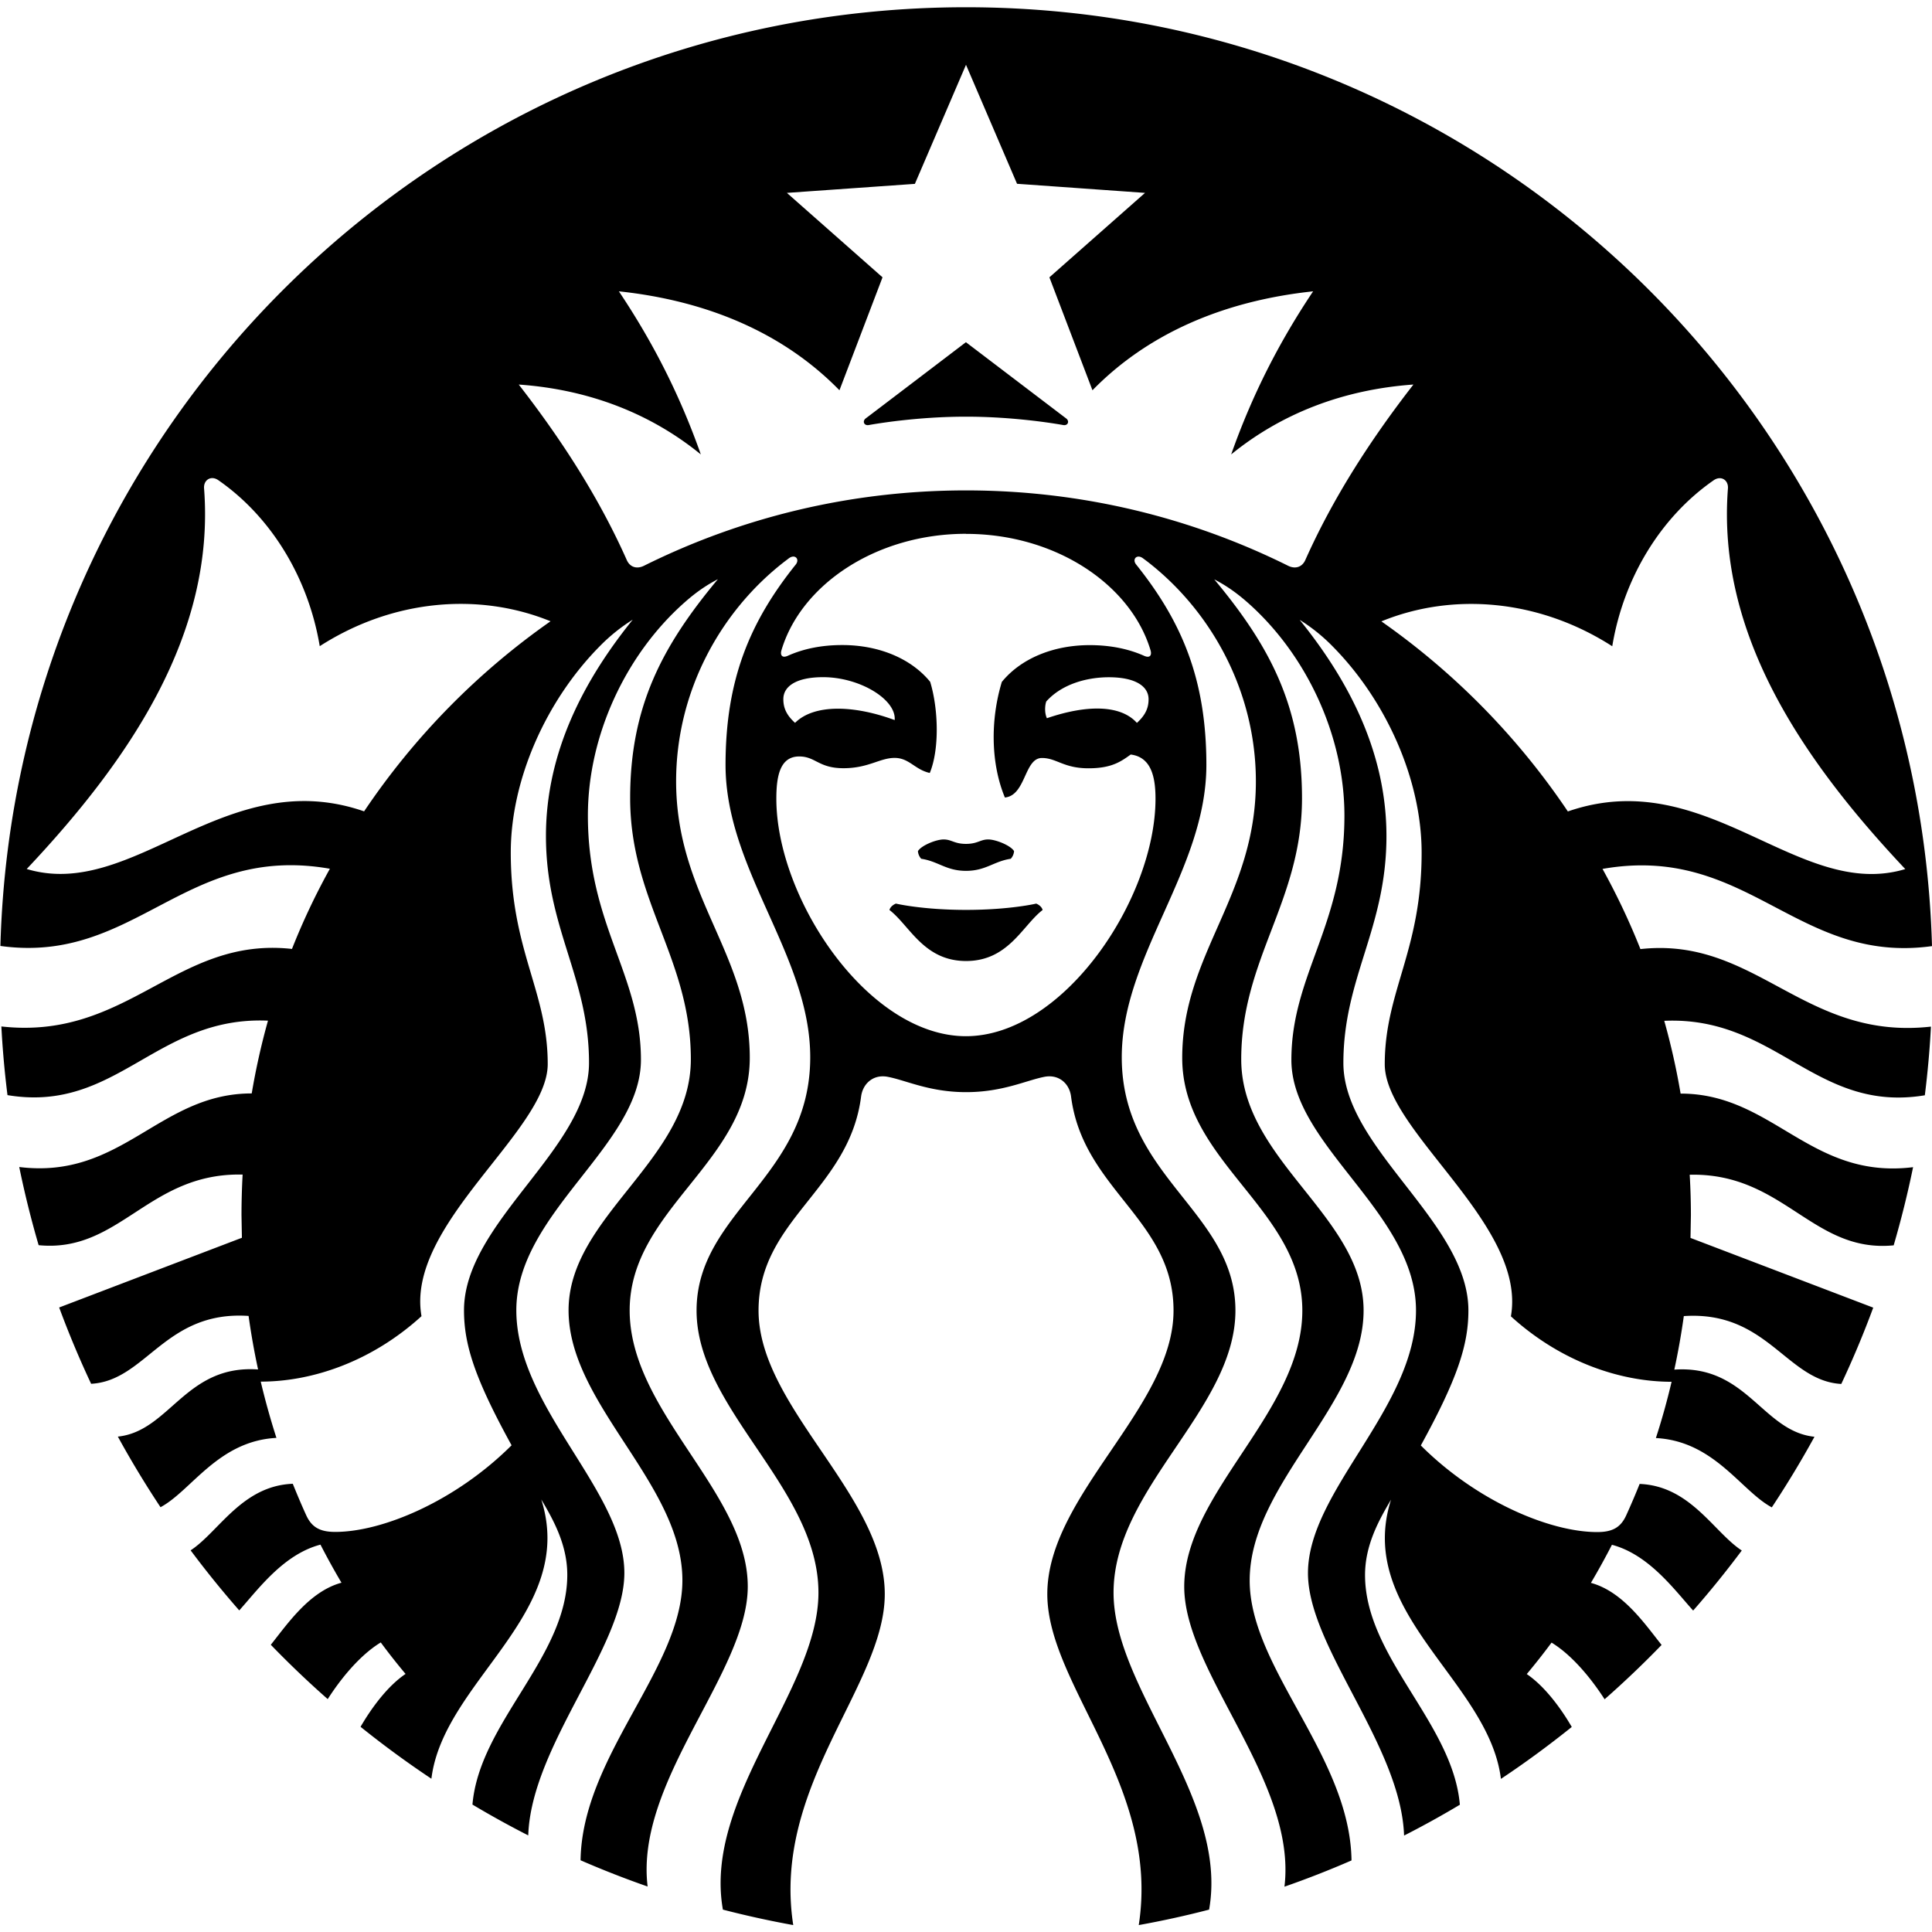 <svg xmlns="http://www.w3.org/2000/svg" role="img" viewBox="0 0 24 24" fill="currentColor"><title>Starbucks</title><path d="M13.207 5.28c-.105-.019-.613-.104-1.207-.104s-1.102.085-1.207.104c-.06.011-.084-.048-.038-.083.042-.031 1.244-.946 1.244-.946l1.244.946c.047.034.024.094-.036.083zm-2.078 5.945s-.064.023-.08.079c.252.194.426.634.952.634s.7-.441.951-.634c-.016-.056-.08-.079-.08-.079s-.329.078-.871.078c-.542 0-.871-.078-.871-.078zM12 10.483c-.146 0-.178-.055-.278-.055-.095 0-.279.076-.319.145a.154.154 0 00.041.095c.213.032.309.15.556.15.247 0 .343-.118.556-.15a.158.158 0 00.041-.095c-.04-.069-.224-.144-.319-.145-.1-.001-.132.055-.278.055zm11.987 2.27a11.964 11.964 0 01-.076.853c-1.359.225-1.845-.986-3.237-.925.083.295.151.596.203.904 1.148-.001 1.611 1.072 2.888.914-.067.328-.148.652-.241.971-1.01.099-1.366-.904-2.534-.877.01.166.015.335.015.504l-.005.281 2.27.866a12.04 12.04 0 01-.397.948c-.682-.038-.917-.913-1.956-.843a9.088 9.088 0 01-.118.665c.901-.063 1.095.767 1.741.834a12.232 12.232 0 01-.53.877c-.383-.205-.714-.823-1.44-.861a8.604 8.604 0 00.195-.699c-.643 0-1.379-.251-1.996-.813.2-1.139-1.567-2.298-1.567-3.132 0-.906.458-1.407.458-2.628 0-.906-.44-1.889-1.104-2.561a2.217 2.217 0 00-.411-.331c.61.755 1.078 1.649 1.078 2.686 0 1.15-.535 1.757-.535 2.819 0 1.061 1.553 1.98 1.553 3.074 0 .43-.138.851-.591 1.677.697.696 1.605 1.076 2.191 1.076.19 0 .292-.058.36-.207a9.092 9.092 0 00.167-.391c.631.025.92.598 1.269.827-.192.257-.393.506-.604.746-.234-.259-.549-.695-1.009-.817a9.209 9.209 0 01-.261.473c.397.108.668.508.878.771a12.13 12.13 0 01-.708.675c-.153-.238-.392-.541-.659-.704a8.364 8.364 0 01-.308.391c.227.154.428.431.559.657-.283.227-.576.443-.88.645-.15-1.219-1.814-2.055-1.365-3.469-.147.249-.323.561-.323.936 0 1.024 1.091 1.837 1.178 2.854-.226.135-.457.263-.693.383-.039-1.119-1.194-2.342-1.194-3.26 0-1.025 1.342-2.054 1.342-3.264 0-1.21-1.548-2.048-1.548-3.111 0-1.062.659-1.673.659-3.034 0-.997-.474-2.006-1.206-2.651-.13-.114-.257-.205-.411-.285.69.828 1.09 1.579 1.09 2.719 0 1.28-.755 1.991-.755 3.244 0 1.254 1.52 1.951 1.52 3.119 0 1.168-1.415 2.153-1.415 3.354 0 1.092 1.247 2.182 1.265 3.478a11.77 11.77 0 01-.833.326c.158-1.309-1.245-2.659-1.245-3.727 0-1.168 1.467-2.171 1.467-3.43 0-1.26-1.492-1.845-1.492-3.138 0-1.292.915-2.007.915-3.435 0-1.113-.549-2.114-1.352-2.734l-.051-.038c-.076-.056-.138.012-.084.078.568.71.872 1.427.872 2.489 0 1.306-1.051 2.367-1.051 3.632 0 1.493 1.412 1.92 1.412 3.146 0 1.225-1.514 2.205-1.514 3.505 0 1.206 1.433 2.545 1.187 3.937a11.665 11.665 0 01-.874.192c.269-1.733-1.136-2.978-1.136-4.112 0-1.228 1.568-2.322 1.568-3.522 0-1.132-1.125-1.501-1.273-2.659-.02-.158-.147-.275-.322-.246-.229.042-.521.192-.982.192-.46 0-.753-.151-.982-.192-.174-.029-.301.088-.322.246-.148 1.158-1.274 1.527-1.274 2.659 0 1.2 1.568 2.294 1.568 3.522 0 1.134-1.405 2.379-1.137 4.112a12.123 12.123 0 01-.874-.192c-.246-1.392 1.187-2.731 1.187-3.937 0-1.3-1.514-2.28-1.514-3.505 0-1.225 1.412-1.652 1.412-3.146 0-1.265-1.052-2.326-1.052-3.632 0-1.062.304-1.78.872-2.489.053-.067-.009-.134-.085-.078l-.05.038c-.802.619-1.351 1.619-1.351 2.732 0 1.428.915 2.143.915 3.435 0 1.292-1.492 1.878-1.492 3.138 0 1.259 1.467 2.262 1.467 3.43 0 1.068-1.403 2.418-1.244 3.727a11.899 11.899 0 01-.833-.326c.019-1.296 1.265-2.386 1.265-3.478 0-1.2-1.414-2.185-1.414-3.354 0-1.169 1.519-1.865 1.519-3.119 0-1.253-.754-1.964-.754-3.244 0-1.14.4-1.891 1.09-2.719-.154.08-.281.171-.41.285-.732.645-1.205 1.654-1.205 2.651 0 1.361.659 1.972.659 3.034 0 1.063-1.548 1.901-1.548 3.111 0 1.21 1.342 2.239 1.342 3.264 0 .918-1.156 2.142-1.194 3.26a11.875 11.875 0 01-.693-.383c.087-1.018 1.178-1.83 1.178-2.854 0-.375-.175-.687-.323-.936.449 1.415-1.216 2.25-1.365 3.469a12.12 12.12 0 01-.88-.645c.131-.226.331-.503.559-.657a7.913 7.913 0 01-.308-.391c-.268.163-.507.466-.659.704a12.246 12.246 0 01-.707-.675c.21-.263.481-.663.878-.771a9.043 9.043 0 01-.261-.473c-.461.121-.775.557-1.009.817a12.141 12.141 0 01-.604-.746c.349-.229.638-.803 1.269-.827.053.131.108.262.167.391.068.149.171.207.36.207.586 0 1.493-.38 2.191-1.076-.454-.826-.591-1.246-.591-1.677 0-1.094 1.553-2.012 1.553-3.074 0-1.062-.535-1.669-.535-2.819 0-1.036.468-1.931 1.078-2.686a2.217 2.217 0 00-.411.331c-.664.672-1.104 1.655-1.104 2.561 0 1.221.459 1.723.459 2.628 0 .834-1.768 1.994-1.568 3.132-.617.562-1.353.813-1.997.813a9.305 9.305 0 00.195.699c-.725.038-1.057.657-1.44.861a12.087 12.087 0 01-.53-.877c.645-.067.84-.897 1.742-.834a9.127 9.127 0 01-.118-.665c-1.038-.07-1.273.806-1.956.843a12.04 12.04 0 01-.397-.948l2.27-.866-.005-.281c0-.17.005-.338.014-.504-1.169-.027-1.525.976-2.534.877a12.106 12.106 0 01-.241-.971c1.277.158 1.74-.915 2.888-.914a8.748 8.748 0 01.202-.904c-1.392-.06-1.878 1.151-3.236.925a11.735 11.735 0 01-.076-.853c1.579.176 2.172-1.122 3.61-.963a8.43 8.43 0 01.471-.996c-1.803-.317-2.415 1.191-4.093.959C.181 5.28 5.484.09 12 .09S23.819 5.28 24 11.753c-1.679.232-2.291-1.276-4.093-.959.177.32.335.653.471.996 1.437-.159 2.03 1.14 3.609.963zm-17.147-5.035c-.884-.361-1.954-.278-2.868.309-.142-.85-.603-1.606-1.26-2.062-.091-.063-.185-.003-.177.102.139 1.797-.911 3.357-2.203 4.728 1.331.4 2.465-1.314 4.191-.716a9.036 9.036 0 012.317-2.362zM12 6.631c-1.114 0-2.048.63-2.292 1.445-.019.062.007.103.079.07.201-.09.428-.133.676-.133.455 0 .855.167 1.092.457.105.346.114.846-.005 1.132-.187-.042-.255-.187-.437-.187-.183 0-.325.128-.635.128-.31 0-.346-.146-.55-.146-.24 0-.284.247-.284.525 0 1.242 1.141 2.95 2.355 2.95 1.214 0 2.355-1.709 2.355-2.95 0-.279-.057-.517-.308-.549-.125.09-.24.171-.525.171-.31 0-.396-.128-.578-.128-.22 0-.198.465-.46.491-.174-.419-.183-.957-.038-1.436.237-.29.637-.457 1.092-.457.248 0 .477.044.676.133.072.032.098-.008.079-.07-.244-.814-1.177-1.445-2.292-1.445zm1.774 1.782c-.267 0-.581.082-.777.301-.02.06-.02.148.008.208.484-.166.912-.172 1.118.058.11-.1.145-.19.145-.294 0-.161-.164-.273-.494-.273zm-3.898.567c.234-.234.726-.224 1.238-.035.022-.255-.433-.533-.889-.533-.331 0-.494.112-.494.273 0 .104.035.195.145.294zm7.68-4.203c-.88.063-1.644.365-2.262.868.263-.744.596-1.395 1.018-2.026-1.12.119-2.057.529-2.741 1.229l-.535-1.403 1.188-1.049-1.59-.113L12 .805l-.635 1.479-1.59.112 1.188 1.049-.535 1.403c-.684-.7-1.621-1.11-2.74-1.229.422.631.755 1.282 1.018 2.026-.618-.504-1.382-.806-2.262-.868.528.679.996 1.402 1.342 2.18.039.088.123.116.214.071 1.205-.599 2.563-.936 4-.936 1.437 0 2.795.337 4.001.936.091.045.175.016.214-.071.347-.778.815-1.501 1.343-2.18zm1.921 5.303c1.726-.598 2.86 1.116 4.191.716-1.292-1.371-2.342-2.932-2.203-4.728.008-.105-.086-.165-.177-.102-.657.456-1.119 1.211-1.26 2.062-.914-.587-1.984-.671-2.868-.309a9.043 9.043 0 012.317 2.362z"/></svg>